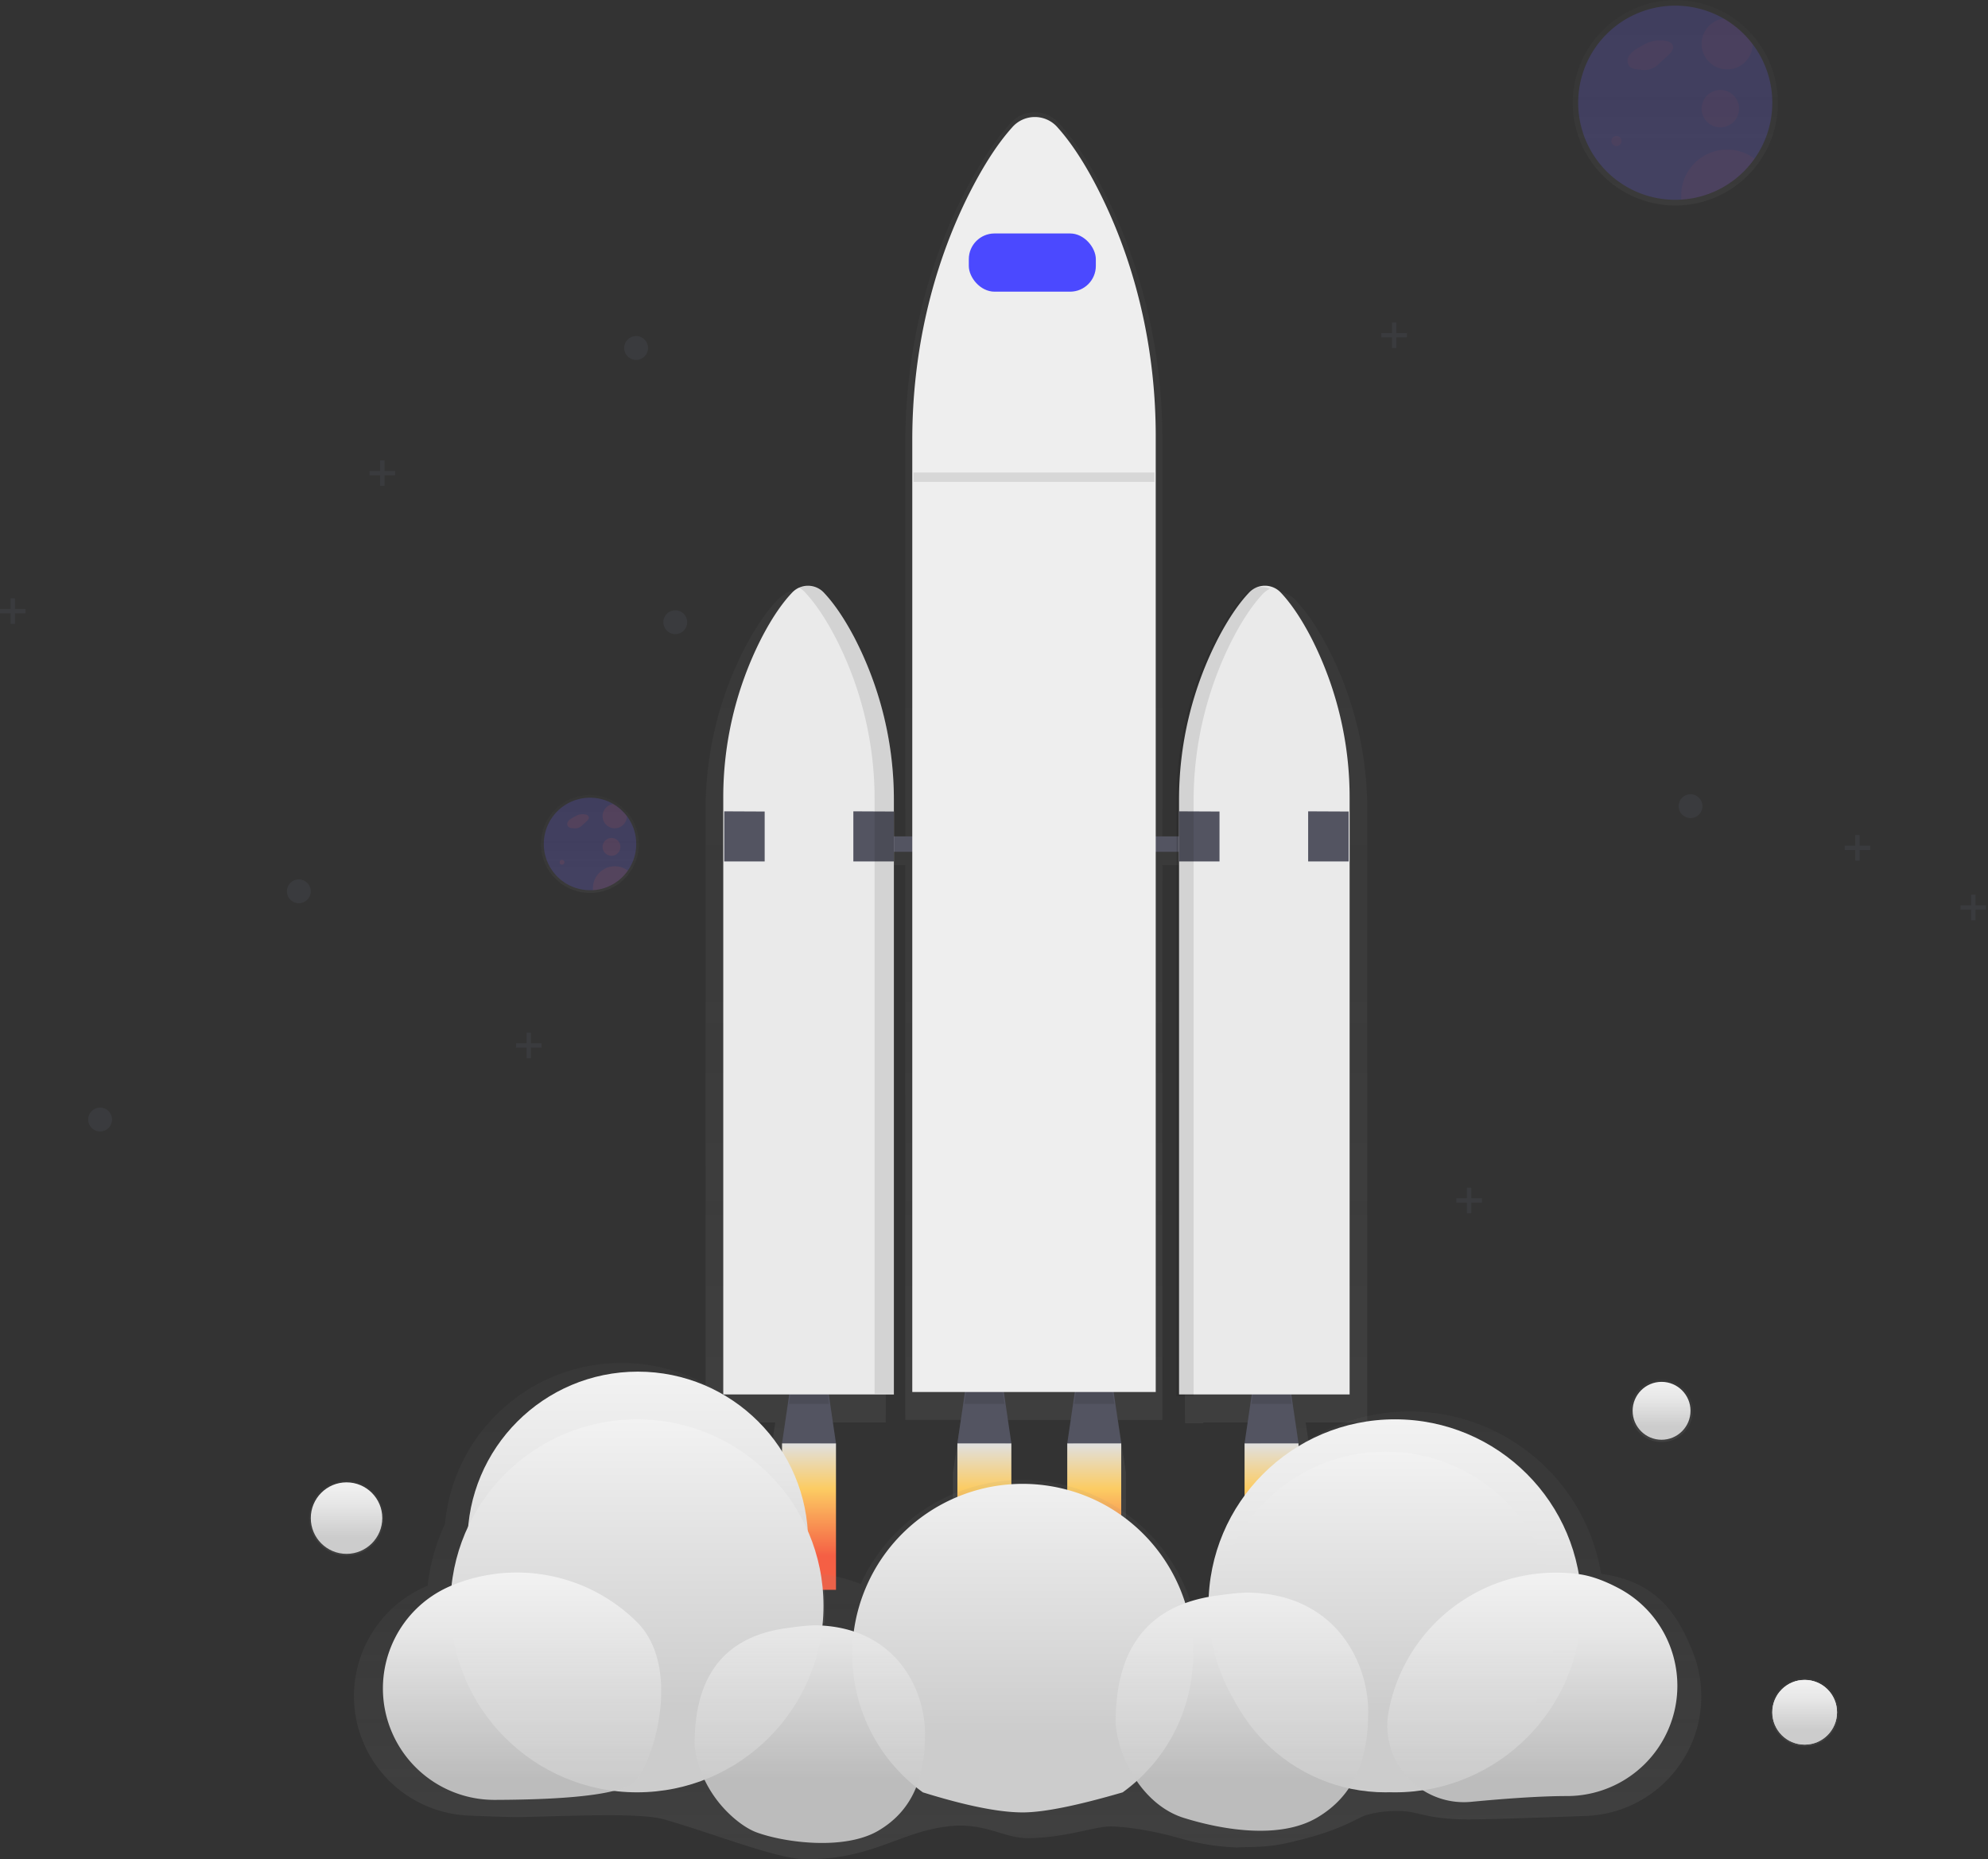 <?xml version="1.0" encoding="UTF-8"?><svg viewBox="0 0 850 795" xmlns="http://www.w3.org/2000/svg"><rect x="0" y="0" width="850" height="795" fill="#333333" stroke="none"/><defs><linearGradient x1="50.002%" y1="100%" x2="50.002%" y2=".005%" id="a"><stop stop-color="gray" stop-opacity=".25" offset="0%"/><stop stop-color="gray" stop-opacity=".12" offset="54%"/><stop stop-color="gray" stop-opacity=".1" offset="100%"/></linearGradient><linearGradient x1="49.978%" y1="0%" x2="49.978%" y2="100.016%" id="b"><stop stop-color="#E0E0E0" offset="0%"/><stop stop-color="#FCCC63" offset="31%"/><stop stop-color="#F55F44" offset="77%"/></linearGradient><linearGradient x1="50.022%" y1="0%" x2="50.022%" y2="100.016%" id="c"><stop stop-color="#E0E0E0" offset="0%"/><stop stop-color="#FCCC63" offset="31%"/><stop stop-color="#F55F44" offset="77%"/></linearGradient><linearGradient x1="50.002%" y1="100.027%" x2="50.002%" y2=".009%" id="d"><stop stop-color="gray" stop-opacity=".25" offset="0%"/><stop stop-color="gray" stop-opacity=".12" offset="54%"/><stop stop-color="gray" stop-opacity=".1" offset="100%"/></linearGradient><linearGradient x1="50%" y1="0%" x2="50%" y2="100%" id="e"><stop stop-color="#F2F2F2" offset="0%"/><stop stop-color="#E6E6E6" offset="31%"/><stop stop-color="#CCC" offset="77%"/></linearGradient><linearGradient x1="50%" y1="0%" x2="50%" y2="77%" id="f"><stop stop-color="#F2F2F2" offset="0%"/><stop stop-color="#E6E6E6" offset="31%"/><stop stop-color="#CCC" offset="100%"/></linearGradient><linearGradient x1="50.002%" y1="-.053%" x2="50.002%" y2="73.631%" id="g"><stop stop-color="#F2F2F2" offset="0%"/><stop stop-color="#E6E6E6" offset="31%"/><stop stop-color="#CCC" stop-opacity=".889" offset="100%"/></linearGradient><linearGradient x1="50%" y1="100%" x2="50%" y2="0%" id="h"><stop stop-color="gray" stop-opacity=".25" offset="0%"/><stop stop-color="gray" stop-opacity=".12" offset="54%"/><stop stop-color="gray" stop-opacity=".1" offset="100%"/></linearGradient><linearGradient x1="50%" y1="100%" x2="50%" y2=".034%" id="i"><stop stop-color="gray" stop-opacity=".25" offset="0%"/><stop stop-color="gray" stop-opacity=".12" offset="54%"/><stop stop-color="gray" stop-opacity=".1" offset="100%"/></linearGradient><linearGradient x1="50%" y1="0%" x2="50%" y2="100%" id="j"><stop stop-color="#F2F2F2" offset="0%"/><stop stop-color="#E0E0E0" offset="31%"/><stop stop-color="#B3B3B3" offset="77%"/></linearGradient><linearGradient x1="50%" y1="0%" x2="50%" y2="100.033%" id="k"><stop stop-color="#F2F2F2" offset="0%"/><stop stop-color="#E6E6E6" offset="31%"/><stop stop-color="#CCC" offset="77%"/></linearGradient><linearGradient x1="49.954%" y1="99.943%" x2="49.954%" y2="-.057%" id="l"><stop stop-color="gray" stop-opacity=".25" offset="0%"/><stop stop-color="gray" stop-opacity=".12" offset="54%"/><stop stop-color="gray" stop-opacity=".1" offset="100%"/></linearGradient><linearGradient x1="50.072%" y1="100.095%" x2="50.072%" y2=".096%" id="m"><stop stop-color="gray" stop-opacity=".25" offset="0%"/><stop stop-color="gray" stop-opacity=".12" offset="54%"/><stop stop-color="gray" stop-opacity=".1" offset="100%"/></linearGradient></defs><g fill="none"><path d="M283.59 298.63a150.57 150.57 0 00-17-70c-5.34-10.15-10.21-16.46-14-20.33a10 10 0 00-11.4-2.25 10.28 10.28 0 00-4 2.58c-5.07 5.25-9.65 12.19-13.65 19.58a151.15 151.15 0 00-17.87 71.92v15.06h-9.66v-175c0-36.68-8.21-72.87-24.29-105-7.62-15.21-14.57-24.66-19.92-30.47a13.81 13.81 0 00-20.76 0c-7.24 7.87-13.77 18.27-19.48 29.33-16.91 32.79-25.5 70-25.5 107.77v173.37h-8.35v-15.78a151.15 151.15 0 00-17.87-71.92c-4-7.38-8.58-14.32-13.65-19.58a10 10 0 00-11.6-2.12l.35.19a10.31 10.31 0 00-3.26 2.28c-3.75 3.87-8.62 10.18-14 20.33a150.57 150.57 0 00-17 70v261.64h29.8l-3.25 21.51v64.31h24.36v-64.31l-3.25-21.51h29.37V321.96h8.35v237.2h23.8l-3.42 22.57v64.32h24.37v-64.31l-3.42-22.57h32.07l-3.42 22.57v64.31h24.37v-64.31l-3.42-22.57h19V321.96h9.66v238.63h7.83v-.36h25.89l-3.25 21.51v64.31h24.37v-64.31l-3.25-21.51h26.35v-261.6z" opacity=".7" transform="translate(301 48)" fill="url(#a)"/><path fill="#535461" d="M357.44 617.2h-23.07l4.12-28.01h14.83z"/><path d="M337.34 600.31h17.13l-1.15-7.83h-14.83z" opacity=".1" fill="#000"/><path fill="#535461" d="M555.2 617.2h-23.07l4.12-28.01h14.83z"/><path d="M535.1 600.31h17.13l-1.15-7.83h-14.83z" opacity=".1" fill="#000"/><path fill="#535461" d="M432.43 617.2h-23.08l4.12-28.01h14.84z"/><path d="M412.32 600.31h17.14l-1.15-7.83h-14.84z" opacity=".1" fill="#000"/><path fill="#535461" d="M479.39 617.2h-23.07l4.12-28.01h14.83z"/><path d="M459.29 600.31h17.14l-1.16-7.83h-14.83z" opacity=".1" fill="#000"/><path fill="#535461" d="M357.44 357.64h164.8v6.59h-164.8z"/><path d="M547.72 253.51a9.29 9.29 0 00-13.77 0c-4.8 5.11-9.13 11.87-12.92 19.06a150.58 150.58 0 00-16.91 70v253.69h72.93V341.52a150 150 0 00-16.11-68.21c-5.06-9.88-9.67-16.03-13.22-19.8zM338.59 253.51a9.29 9.29 0 0113.77 0c4.8 5.11 9.13 11.87 12.92 19.06a150.58 150.58 0 0116.91 70v253.69h-72.95V341.52a150 150 0 0116.11-68.21c5.05-9.88 9.66-16.03 13.24-19.8z" fill="#EAEAEA"/><path fill="#535461" d="M309.65 346.93l17.3.08v21.34h-17.3zM364.86 346.93l17.3.08v21.34h-17.3zM504.11 346.93l17.31.08v21.34h-17.31zM559.32 346.93l17.31.08v21.34h-17.31z"/><path d="M365.25 272.24c-3.78-7.19-8.12-13.95-12.92-19.06a9.26 9.26 0 00-11-2.07 9.83 9.83 0 012.78 2.07c4.8 5.11 9.13 11.87 12.92 19.06a150.58 150.58 0 0116.91 70v253.67h8.24V342.27a150.58 150.58 0 00-16.93-70.03zM527.062 273.133c3.74-7.195 8.033-13.959 12.782-19.072a9.699 9.699 0 013.156-2.282 9.1 9.1 0 00-10.487 2.282c-4.749 5.113-9.032 11.877-12.782 19.072a152.063 152.063 0 00-16.73 70.042V597h7.341V343.215a152.064 152.064 0 0116.72-70.082z" opacity=".1" fill="#000"/><path fill="url(#b)" d="M334.37 617.2h23.07v62.62h-23.07z"/><path fill="url(#c)" d="M409.35 617.2h23.07v62.62h-23.07zM456.32 617.2h23.07v62.62h-23.07zM532.13 617.2h23.07v62.62h-23.07z"/><path d="M452.29 54.61a12.84 12.84 0 00-19.65 0c-6.85 7.66-13 17.79-18.44 28.57-16 31.94-24.14 68.19-24.14 104.95v407.09h104.09V186.49c0-35.72-7.77-71-23-102.21-7.21-14.81-13.79-24.01-18.86-29.67z" fill="#EEE"/><rect fill="#4B49FF" x="414.23" y="99.83" width="54.31" height="24.89" rx="11"/><path d="M533.59 90.98c-7.083-42.709-45.803-72.8-88.939-69.119-43.135 3.681-76.196 39.898-75.941 83.189v1.22a76.61 76.61 0 00-9.1 1.95c-7.851-31.268-34.612-54.154-66.718-57.061-32.107-2.907-62.543 14.802-75.882 44.151a75 75 0 00-20.92-4.78 82.38 82.38 0 00-5.71-18.85C187.8 32.206 155.3 1.353 115.744.83 76.19.306 42.884 30.288 39.26 69.68a82.45 82.45 0 00-7.42 26.37C5.769 106.897-6.573 136.825 4.275 162.896a51.129 51.129 0 0045.13 31.447c12.541.509 20.073.728 22.595.657 29.381-.829 51.795-1.63 61 1 21 6 48.184 16.87 60 17 28.508.315 40.077-11.385 61-14 16-2 23.963 5.108 34.62 5 16.87-.171 29.119-5.403 36.38-5 8.824.49 18.55 2.242 29.176 5.256a100 100 0 0023.243 3.712c.23.01.423.02.581.032 3.313-.368 11.902.265 21.451-1.943C417 202 423.038 198.981 431 195c4-2 14.515-3.497 22-2 5 1 10.075 2.877 23 3 5.876.056 22.934-.448 51.175-1.512 28.235-1.064 50.262-24.816 49.198-53.051A51.16 51.16 0 00573 125c-7.285-18.943-17.424-31.01-39.41-34.02z" opacity=".7" transform="translate(151 582)" fill="url(#d)"/><circle fill="url(#e)" cx="272.71" cy="659.35" r="72.83"/><circle fill="url(#f)" cx="272.35" cy="686.66" r="79.75"/><circle fill="url(#e)" cx="596.45" cy="686.66" r="79.75"/><circle fill="url(#f)" cx="592.44" cy="693.58" r="72.83"/><path d="M480.02 766.42c-19.605 5.72-33.855 8.58-42.748 8.58-10.091 0-24.319-2.86-42.682-8.58-27.905-20.169-37.882-57.118-23.923-88.591 13.96-31.474 48.045-48.88 81.726-41.733 33.68 7.146 57.761 36.894 57.737 71.324a72.664 72.664 0 01-30.11 59z" fill="url(#f)"/><path d="M563.157 777.222c-15.775 9.308-40.045 5.413-57.033.11-16.99-5.303-27.91-24.719-29.124-40.494 0-21.843 6.067-49.753 43.685-54.607 4.386-.566 9.648-1.359 14.065-1.214 36.902 1.214 50.25 30.315 50.25 50.956 0 20.64-6.067 35.942-21.843 45.25zM375.601 782.784c-14.391 8.491-39.854 5.21-52.032.781-5.408-1.967-11.924-7.293-16.605-13.285-5.86-7.5-9.349-16.339-9.964-24.34 0-19.926 5.535-45.389 39.854-49.817 4.001-.516 8.802-1.24 12.831-1.107 33.666 1.107 45.844 27.656 45.844 46.486s-5.536 32.79-19.928 41.282zM670 768c-9.954 0-23.618.824-40.99 2.472-18.007 1.707-33.99-11.506-35.697-29.513a32.751 32.751 0 01.407-9.089c.12-.63.24-1.27.38-1.89 7.231-33.552 36.898-57.508 71.22-57.51 2.29 0 4.54.1 6.77.32 1 .08 2 .2 3 .33 5.06.688 10.72 2.69 16.98 6.002 23.029 12.189 31.817 40.739 19.629 63.768A47.179 47.179 0 01670 768zM272.302 761c8.302-11 18.548-49.032 0-67.433a72.88 72.88 0 00-70.712-18.517 69.46 69.46 0 00-8.51 2.94c-24.299 10.11-35.802 38.002-25.693 62.301a47.653 47.653 0 0044.136 29.349c36.252-.106 56.512-2.986 60.78-8.64z" fill="url(#g)"/><circle cx="13.43" cy="14.27" r="13.36" opacity=".7" transform="translate(697 589)" fill="url(#h)"/><circle fill="url(#e)" cx="710.43" cy="603.27" r="12.38"/><circle cx="14.61" cy="15.18" r="14.57" opacity=".7" transform="translate(757 717)" fill="url(#i)"/><circle fill="url(#j)" cx="771.61" cy="732.18" r="13.84"/><circle cx="16.17" cy="16.15" r="16.01" opacity=".7" transform="translate(132 633)" fill="url(#h)"/><circle fill="url(#k)" cx="148.17" cy="649.15" r="15.29"/><path d="M79.32 17.47A44.33 44.33 0 0066.24 5.89a43.92 43.92 0 10-22 82c.93 0 1.86 0 2.78-.09A43.91 43.91 0 0079.3 17.52l.02-.05z" opacity=".4" transform="translate(672)" fill="url(#l)"/><path d="M757.77 43.92c.002 21.906-17.019 40.042-38.88 41.43-.87.06-1.75.09-2.63.09a41.51 41.51 0 1120.76-77.47 41.9 41.9 0 0112.37 10.95 41.3 41.3 0 018.38 25z" fill="#6C63FF" opacity=".2"/><path d="M706.04 17.59a45.19 45.19 0 00-6.19 3.26 9.8 9.8 0 00-3.31 3 3.9 3.9 0 00-.08 4.23c1 1.38 3 1.6 4.67 1.69a8.86 8.86 0 008.48-2.8l3.57-3.24c1.24-1.12 2.6-2.67 2.06-4.25-.41-1.21-1.77-1.8-3-2a12.59 12.59 0 00-8.93 1.57" fill="#F55F44" opacity=".05"/><circle fill="#F55F44" opacity=".05" cx="691.13" cy="60.31" r="2.18"/><circle fill="#F55F44" opacity=".05" cx="735.56" cy="46.47" r="8.01"/><path d="M749.4 18.91a10.93 10.93 0 11-12.37-11 41.9 41.9 0 0112.37 11zM750.2 67.83a41.41 41.41 0 01-31.31 17.52c-.05-.57-.08-1.15-.08-1.73a19.67 19.67 0 0131.39-15.79z" fill="#F55F44" opacity=".05"/><circle fill="#535461" opacity=".25" cx="722.81" cy="344.72" r="5.1"/><circle fill="#535461" opacity=".25" cx="42.81" cy="478.72" r="5.1"/><circle fill="#535461" opacity=".25" cx="288.73" cy="266.06" r="5.1"/><circle fill="#535461" opacity=".25" cx="271.98" cy="148.8" r="5.1"/><circle fill="#535461" opacity=".25" cx="127.77" cy="381.13" r="5.1"/><path fill="#535461" opacity=".25" d="M849.18 387.12h-4.54v-4.53h-1.85v4.53h-4.54v1.86h4.54v4.53h1.85v-4.53h4.54zM601.55 142.41h-4.54v-4.54h-1.85v4.54h-4.54v1.85h4.54v4.54h1.85v-4.54h4.54zM799.65 361.63h-4.54v-4.53h-1.85v4.53h-4.53v1.86h4.53v4.53h1.85v-4.53h4.54zM633.59 512.39h-4.53v-4.53h-1.85v4.53h-4.54v1.86h4.54v4.53h1.85v-4.53h4.53zM168.93 201.4h-4.54v-4.53h-1.85v4.53H158v1.85h4.54v4.54h1.85v-4.54h4.54zM10.93 260.4H6.39v-4.53H4.54v4.53H0v1.85h4.54v4.54h1.85v-4.54h4.54zM231.56 446.12h-4.54v-4.54h-1.85v4.54h-4.53v1.85h4.53v4.54h1.85v-4.54h4.54z"/><circle fill="url(#e)" cx="771.61" cy="732.18" r="13.84"/><path d="M37.96 9.32a21.11 21.11 0 00-6.23-5.52 20.92 20.92 0 10-10.46 39h1.32A20.92 20.92 0 0037.96 9.33v-.01z" opacity=".4" transform="translate(231 339)" fill="url(#m)"/><path d="M272.03 360.92c0 10.433-8.108 19.07-18.52 19.73h-1.25a19.77 19.77 0 119.89-36.9 20 20 0 015.89 5.21 19.67 19.67 0 013.99 11.96z" fill="#6C63FF" opacity=".2"/><path d="M247.39 348.38a21.52 21.52 0 00-3 1.55 4.67 4.67 0 00-1.58 1.41 1.86 1.86 0 000 2 2.83 2.83 0 002.22.8 4.22 4.22 0 004-1.33l1.7-1.54c.59-.54 1.24-1.27 1-2a1.79 1.79 0 00-1.44-1 6 6 0 00-4.25.75" fill="#F55F44" opacity=".1"/><circle fill="#F55F44" opacity=".1" cx="240.29" cy="368.72" r="1.04"/><circle fill="#F55F44" opacity=".1" cx="261.45" cy="362.13" r="3.82"/><path d="M268.04 349.05a5.2 5.2 0 11-5.89-5.22 20 20 0 015.89 5.22zM268.43 372.31a19.72 19.72 0 01-14.91 8.35v-.83a9.37 9.37 0 0115-7.52h-.09z" fill="#F55F44" opacity=".1"/><path d="M390.59 202.05h103v4h-103z" opacity=".1" fill="#000"/></g></svg>